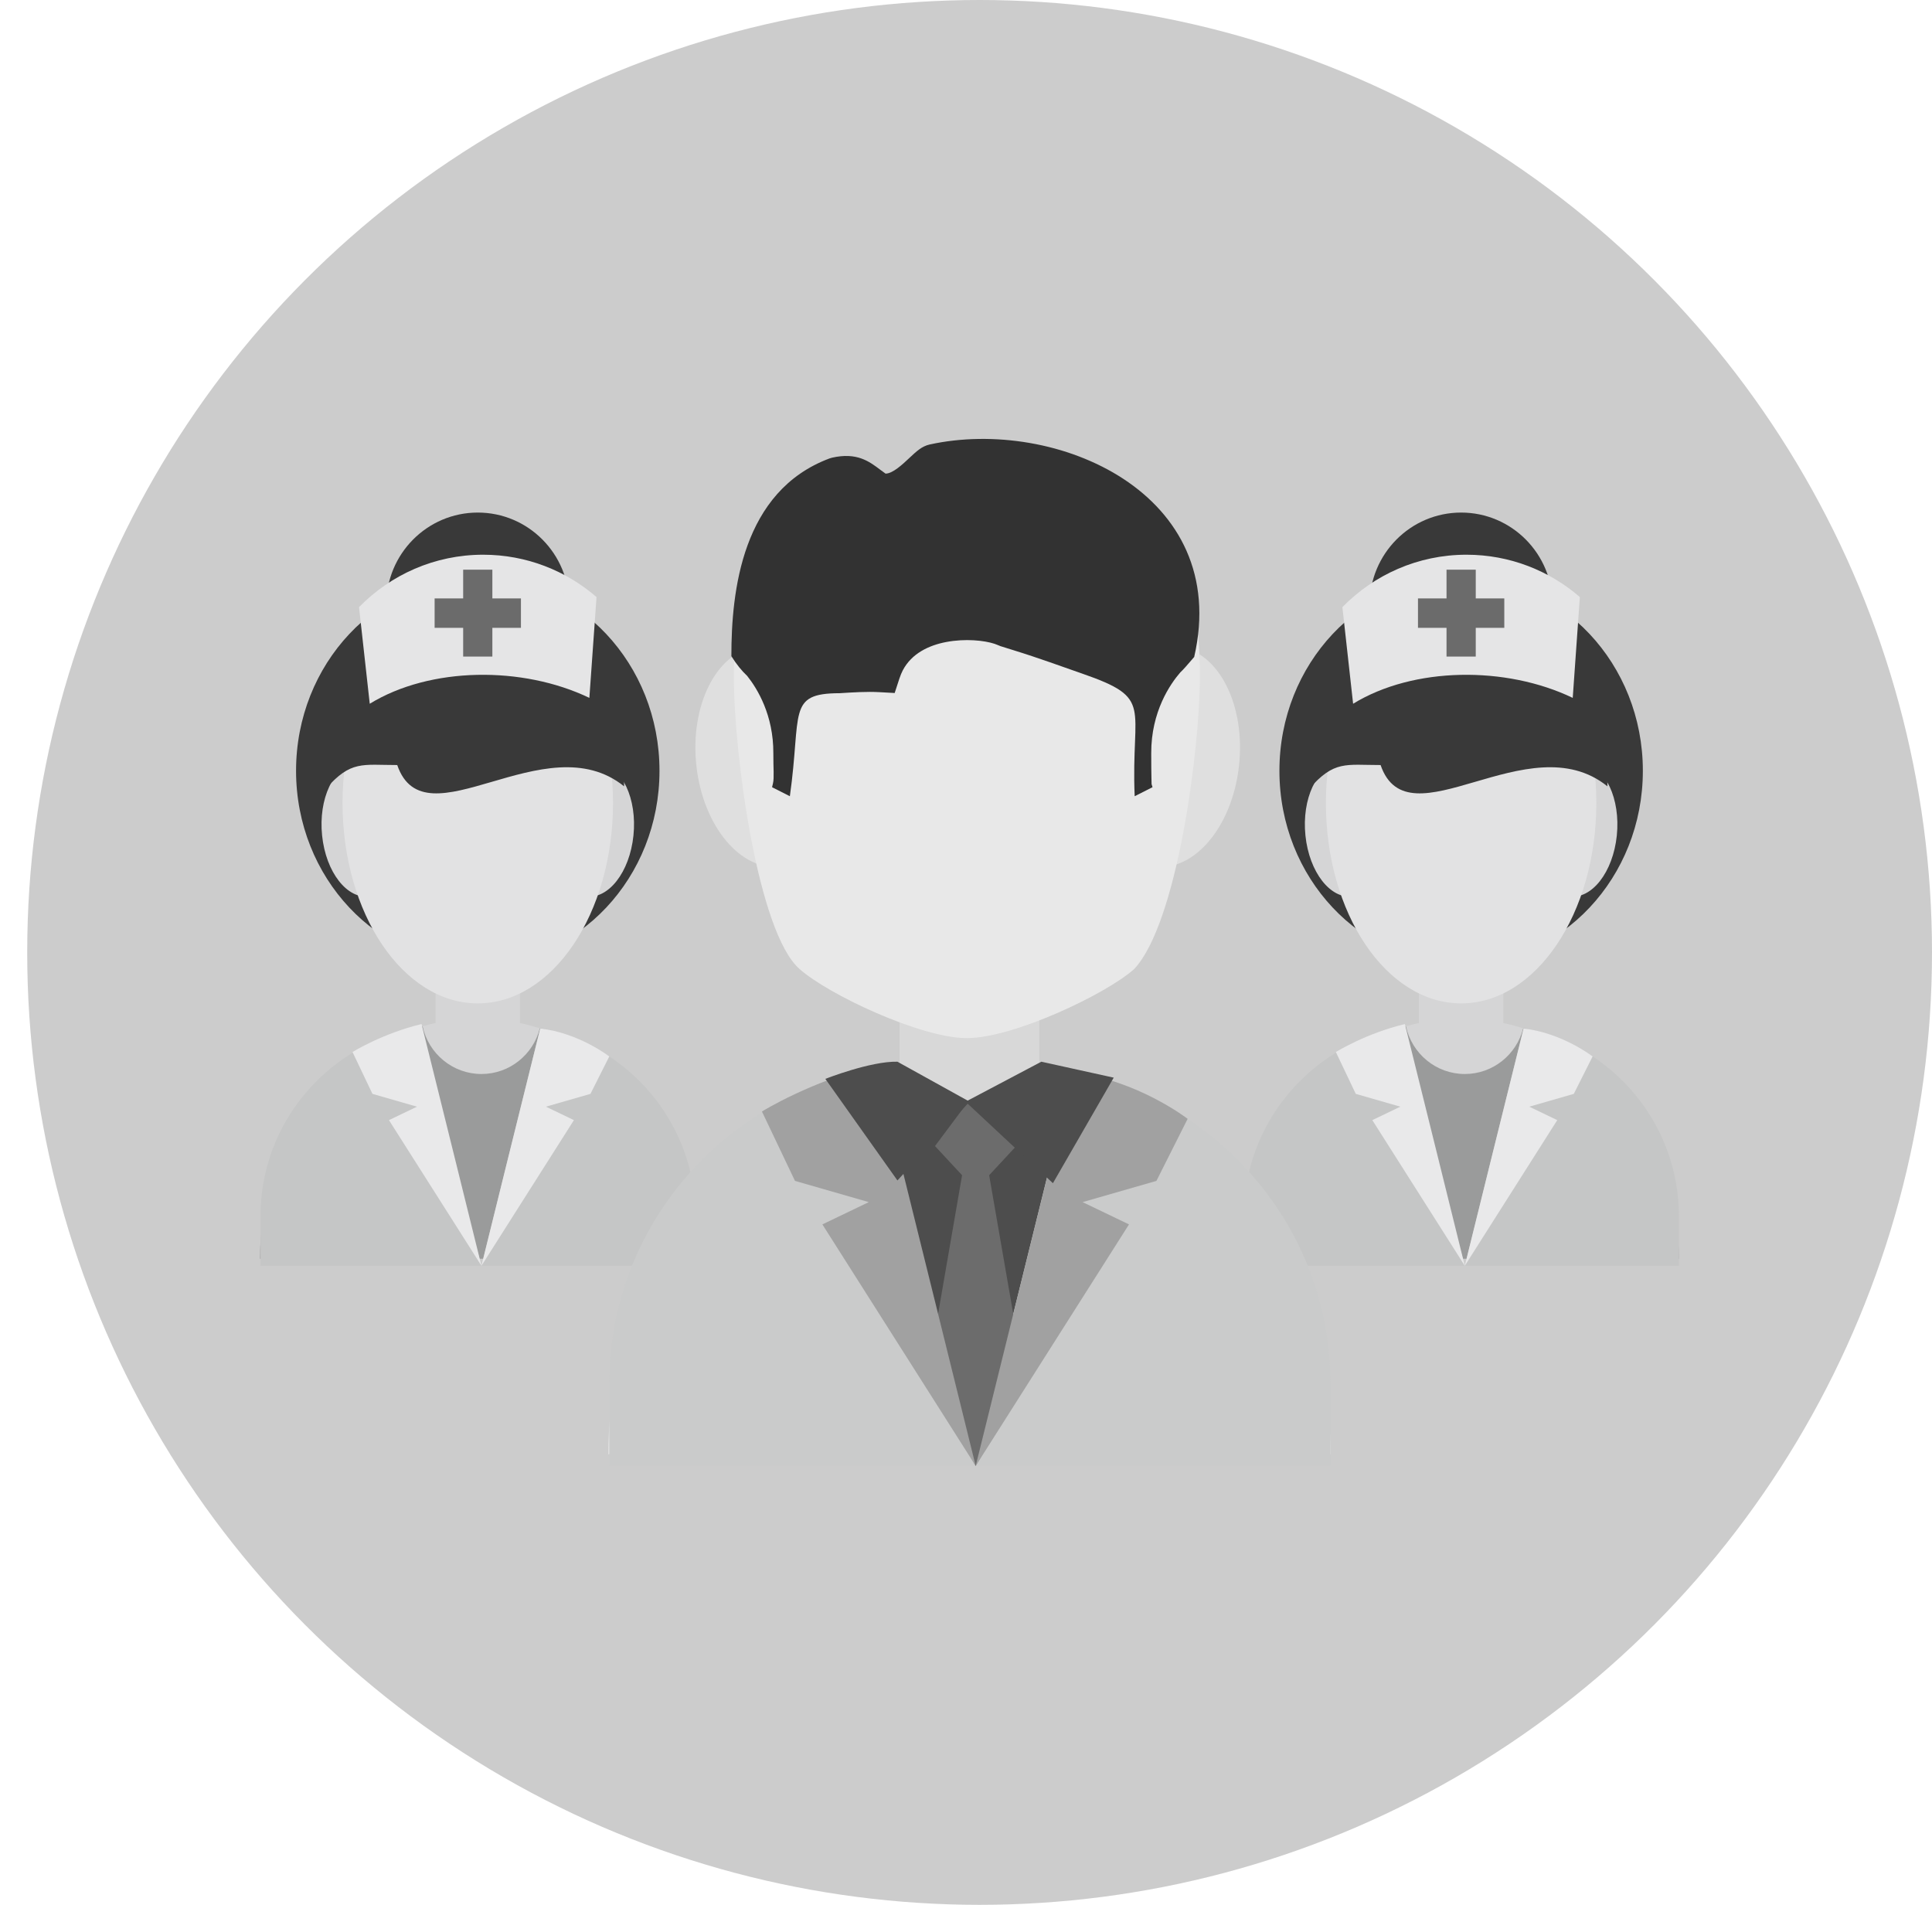 <svg width="71" height="70" viewBox="0 0 71 70" fill="none" xmlns="http://www.w3.org/2000/svg">
<circle cx="36" cy="35" r="35" fill="black" fill-opacity="0.2"/>
<path d="M53.696 37.433C49.277 37.433 45.693 41.303 45.693 46.258H61.699C61.699 41.303 58.115 37.433 53.696 37.433Z" fill="#D5D5D6"/>
<path d="M55.976 37.792C55.731 38.755 54.865 39.468 53.832 39.468C52.771 39.468 51.885 38.717 51.668 37.715C48.231 38.688 45.693 42.088 45.693 46.258H61.699C61.699 42.191 59.284 38.858 55.976 37.792Z" fill="#9A9B9B"/>
<path d="M55.995 37.774L53.834 46.517H61.699V44.693C61.699 41.277 59.249 38.428 55.995 37.774Z" fill="#C5C6C6"/>
<path d="M45.711 44.693V46.516H53.834L51.341 37.791C48.124 38.472 45.711 41.303 45.711 44.693Z" fill="#C5C6C6"/>
<path d="M55.245 37.965L53.657 38.455L52.145 37.965V34.847H55.245V37.965Z" fill="#D5D5D6"/>
<path d="M53.83 46.517L57.228 41.163L56.2 40.669L57.836 40.198L58.528 38.823C58.528 38.823 57.414 37.959 55.991 37.796C55.608 39.323 53.83 46.517 53.83 46.517Z" fill="#E9E9EA"/>
<path d="M53.83 46.516L50.432 41.163L51.46 40.669L49.824 40.198L49.092 38.66C49.092 38.66 50.196 37.974 51.629 37.633C52.012 39.16 53.83 46.516 53.83 46.516Z" fill="#E9E9EA"/>
<path d="M60.374 28.325C60.374 24.4 57.384 21.218 53.696 21.218C50.007 21.218 47.018 24.4 47.018 28.325C47.018 32.251 50.007 35.432 53.696 35.432C57.384 35.432 60.374 32.251 60.374 28.325Z" fill="#393939"/>
<path d="M57.668 32.942C56.841 32.827 56.283 31.639 56.423 30.289C56.561 28.94 57.345 27.938 58.172 28.052C58.999 28.167 59.556 29.355 59.417 30.705C59.278 32.055 58.495 33.056 57.668 32.942Z" fill="#D5D5D6"/>
<path d="M47.974 30.705C47.835 29.355 48.393 28.167 49.219 28.052C50.047 27.938 50.83 28.94 50.969 30.289C51.109 31.639 50.55 32.827 49.723 32.942C48.896 33.056 48.113 32.055 47.974 30.705Z" fill="#D5D5D6"/>
<path d="M58.665 29.506C58.665 25.438 56.44 23.124 53.696 23.124C50.951 23.124 48.726 25.438 48.726 29.506C48.726 33.574 50.951 36.873 53.696 36.873C56.44 36.873 58.665 33.574 58.665 29.506Z" fill="#E2E2E3"/>
<path d="M57.057 22.221C57.057 20.352 55.552 18.836 53.696 18.836C51.839 18.836 50.334 20.352 50.334 22.221C50.334 24.09 51.839 25.605 53.696 25.605C55.552 25.605 57.057 24.09 57.057 22.221Z" fill="#393939"/>
<path d="M59.073 28.897C59.073 28.885 59.073 28.909 59.073 28.897C59.073 25.741 56.951 22.411 53.981 22.411C51.011 22.411 48.117 25.79 48.117 28.945C48.117 28.958 48.118 28.969 48.118 28.981C49.035 27.939 49.45 28.114 50.736 28.114C51.753 31.066 56.171 26.558 59.073 28.897Z" fill="#393939"/>
<path d="M49.726 25.862C51.942 24.502 55.333 24.463 57.797 25.646L58.059 21.941C56.94 20.972 55.485 20.385 53.893 20.385C52.107 20.385 50.493 21.123 49.332 22.312L49.726 25.862Z" fill="#E5E5E6"/>
<path fill-rule="evenodd" clip-rule="evenodd" d="M53.159 23.072H52.11V21.991H53.159V20.935H54.233V21.991H55.282V23.072H54.233V24.128H53.159V23.072Z" fill="#6B6B6B"/>
<path d="M17.557 37.433C13.139 37.433 9.555 41.303 9.555 46.258H25.561C25.561 41.303 21.977 37.433 17.557 37.433Z" fill="#D5D5D6"/>
<path d="M19.838 37.792C19.593 38.755 18.727 39.468 17.694 39.468C16.633 39.468 15.747 38.717 15.53 37.715C12.092 38.688 9.555 42.088 9.555 46.258H25.561C25.561 42.191 23.146 38.858 19.838 37.792Z" fill="#9A9B9B"/>
<path d="M19.857 37.774L17.696 46.517H25.561V44.693C25.561 41.277 23.111 38.428 19.857 37.774Z" fill="#C5C6C6"/>
<path d="M9.573 44.693V46.516H17.696L15.203 37.791C11.986 38.472 9.573 41.303 9.573 44.693Z" fill="#C5C6C6"/>
<path d="M19.108 37.965L17.519 38.455L16.008 37.965V34.847H19.108V37.965Z" fill="#D5D5D6"/>
<path d="M17.692 46.517L21.091 41.163L20.062 40.669L21.699 40.198L22.391 38.823C22.391 38.823 21.277 37.959 19.854 37.796C19.47 39.323 17.692 46.517 17.692 46.517Z" fill="#E9E9EA"/>
<path d="M17.693 46.516L14.294 41.163L15.323 40.669L13.687 40.198L12.955 38.66C12.955 38.66 14.059 37.974 15.492 37.633C15.874 39.16 17.693 46.516 17.693 46.516Z" fill="#E9E9EA"/>
<path d="M24.236 28.325C24.236 24.4 21.246 21.218 17.558 21.218C13.87 21.218 10.88 24.4 10.88 28.325C10.88 32.251 13.87 35.432 17.558 35.432C21.246 35.432 24.236 32.251 24.236 28.325Z" fill="#393939"/>
<path d="M21.531 32.942C20.704 32.827 20.145 31.639 20.285 30.289C20.424 28.94 21.207 27.938 22.035 28.052C22.861 28.167 23.419 29.355 23.279 30.705C23.14 32.055 22.358 33.056 21.531 32.942Z" fill="#D5D5D6"/>
<path d="M11.837 30.705C11.697 29.355 12.255 28.167 13.081 28.052C13.909 27.938 14.693 28.94 14.831 30.289C14.971 31.639 14.412 32.827 13.585 32.942C12.758 33.056 11.976 32.055 11.837 30.705Z" fill="#D5D5D6"/>
<path d="M22.528 29.506C22.528 25.438 20.302 23.124 17.558 23.124C14.813 23.124 12.588 25.438 12.588 29.506C12.588 33.574 14.813 36.873 17.558 36.873C20.302 36.873 22.528 33.574 22.528 29.506Z" fill="#E2E2E3"/>
<path d="M20.919 22.221C20.919 20.352 19.414 18.836 17.558 18.836C15.701 18.836 14.196 20.352 14.196 22.221C14.196 24.09 15.701 25.605 17.558 25.605C19.414 25.605 20.919 24.09 20.919 22.221Z" fill="#393939"/>
<path d="M22.936 28.897C22.936 28.885 22.936 28.909 22.936 28.897C22.936 25.741 20.814 22.411 17.843 22.411C14.873 22.411 11.979 25.79 11.979 28.945C11.979 28.958 11.98 28.969 11.98 28.981C12.897 27.939 13.312 28.114 14.598 28.114C15.615 31.066 20.034 26.558 22.936 28.897Z" fill="#393939"/>
<path d="M13.588 25.862C15.804 24.502 19.196 24.463 21.659 25.646L21.922 21.941C20.802 20.972 19.348 20.385 17.756 20.385C15.97 20.385 14.355 21.123 13.194 22.312L13.588 25.862Z" fill="#E5E5E6"/>
<path fill-rule="evenodd" clip-rule="evenodd" d="M17.021 23.072H15.972V21.991H17.021V20.935H18.094V21.991H19.144V23.072H18.094V24.128H17.021V23.072Z" fill="#6B6B6B"/>
<path d="M42.42 31.846C40.948 31.655 39.953 29.692 40.203 27.463C40.449 25.232 41.844 23.576 43.316 23.766C44.788 23.956 45.781 25.917 45.532 28.148C45.285 30.379 43.892 32.034 42.42 31.846Z" fill="#DFDFDF"/>
<path d="M25.593 28.148C25.345 25.917 26.338 23.956 27.808 23.766C29.282 23.576 30.676 25.232 30.923 27.463C31.172 29.692 30.177 31.655 28.706 31.846C27.233 32.034 25.841 30.379 25.593 28.148Z" fill="#DFDFDF"/>
<path d="M35.627 38.812C28.301 38.812 22.359 45.227 22.359 53.441H48.895C48.895 45.227 42.953 38.812 35.627 38.812Z" fill="#E8E8E8"/>
<path d="M48.895 53.87V50.847C48.895 44.384 43.605 39.144 37.08 39.144H34.205C27.68 39.144 22.39 44.383 22.39 50.847V53.87H48.895Z" fill="#CACBCB"/>
<path d="M31.687 39.416L35.856 53.87L39.439 39.377L31.687 39.416Z" fill="#4D4D4D"/>
<path d="M36.351 43.188L37.346 42.116L35.563 40.506L34.36 42.116L35.356 43.188L34.081 50.56L35.853 53.87L37.666 50.761L36.351 43.188Z" fill="#6C6C6C"/>
<path d="M38.196 39.694L35.563 40.506L33.057 39.694V35.148H38.196V39.694Z" fill="#D8D8D8"/>
<path d="M35.856 53.871L41.49 44.995L39.785 44.176L42.498 43.396L43.645 41.116C43.645 41.116 41.798 39.684 39.439 39.414C38.804 41.946 35.856 53.871 35.856 53.871Z" fill="#A1A1A1"/>
<path d="M35.856 53.87L30.222 44.995L31.927 44.176L29.215 43.396L28.001 40.846C28.001 40.846 29.832 39.709 32.207 39.144C32.842 41.675 35.856 53.87 35.856 53.87Z" fill="#A1A1A1"/>
<path d="M32.98 39.016L35.561 40.446L38.27 39.016L40.929 39.602L38.694 43.481L35.561 40.559L32.98 43.38L30.331 39.647C30.331 39.647 31.996 38.992 32.98 39.016Z" fill="#4D4D4D"/>
<path d="M44.096 24.845C44.096 17.834 40.262 16.167 35.532 16.167C34.664 16.152 33.967 17.786 33.199 17.91C32.04 18.096 30.88 16.873 30.014 17.479C28.186 18.757 26.969 20.951 26.969 24.845C26.969 27.782 27.861 34.285 29.384 35.61C30.431 36.546 33.845 38.148 35.515 38.148C35.521 38.148 35.527 38.148 35.533 38.148C35.539 38.148 35.544 38.148 35.55 38.148C37.22 38.148 40.636 36.546 41.681 35.61C43.264 33.926 44.096 27.54 44.096 24.845Z" fill="#E8E8E8"/>
<path d="M33.178 24.632C33.133 24.719 33.091 24.819 33.054 24.931L32.879 25.467L32.318 25.436C31.868 25.41 31.358 25.442 30.855 25.474C28.91 25.48 29.461 26.187 29.027 29.26L28.373 28.929L28.407 28.785C28.455 28.58 28.417 28.23 28.42 27.682C28.427 26.279 27.834 25.31 27.458 24.838C27.256 24.649 27.063 24.411 26.878 24.114C26.875 21.723 27.268 18.049 30.484 16.847L30.582 16.818C31.491 16.614 31.943 16.955 32.355 17.267C32.441 17.331 32.522 17.392 32.544 17.405C32.807 17.405 33.172 17.062 33.427 16.822C33.68 16.585 33.879 16.398 34.163 16.335C38.808 15.315 45.267 18.121 43.886 24.143L43.569 24.508C43.503 24.583 43.437 24.652 43.371 24.715C43.014 25.127 42.301 26.143 42.307 27.682C42.308 28.088 42.309 28.382 42.315 28.592L42.32 28.815L42.354 28.929L41.699 29.26C41.556 25.92 42.43 25.675 39.762 24.751C39.042 24.502 38.207 24.191 37.218 23.886C36.673 23.717 37.349 23.925 36.77 23.746L36.641 23.694C36.626 23.686 36.595 23.675 36.549 23.659C36.176 23.536 35.483 23.46 34.779 23.592C34.136 23.713 33.502 24.014 33.178 24.632Z" fill="#323232"/>
</svg>
